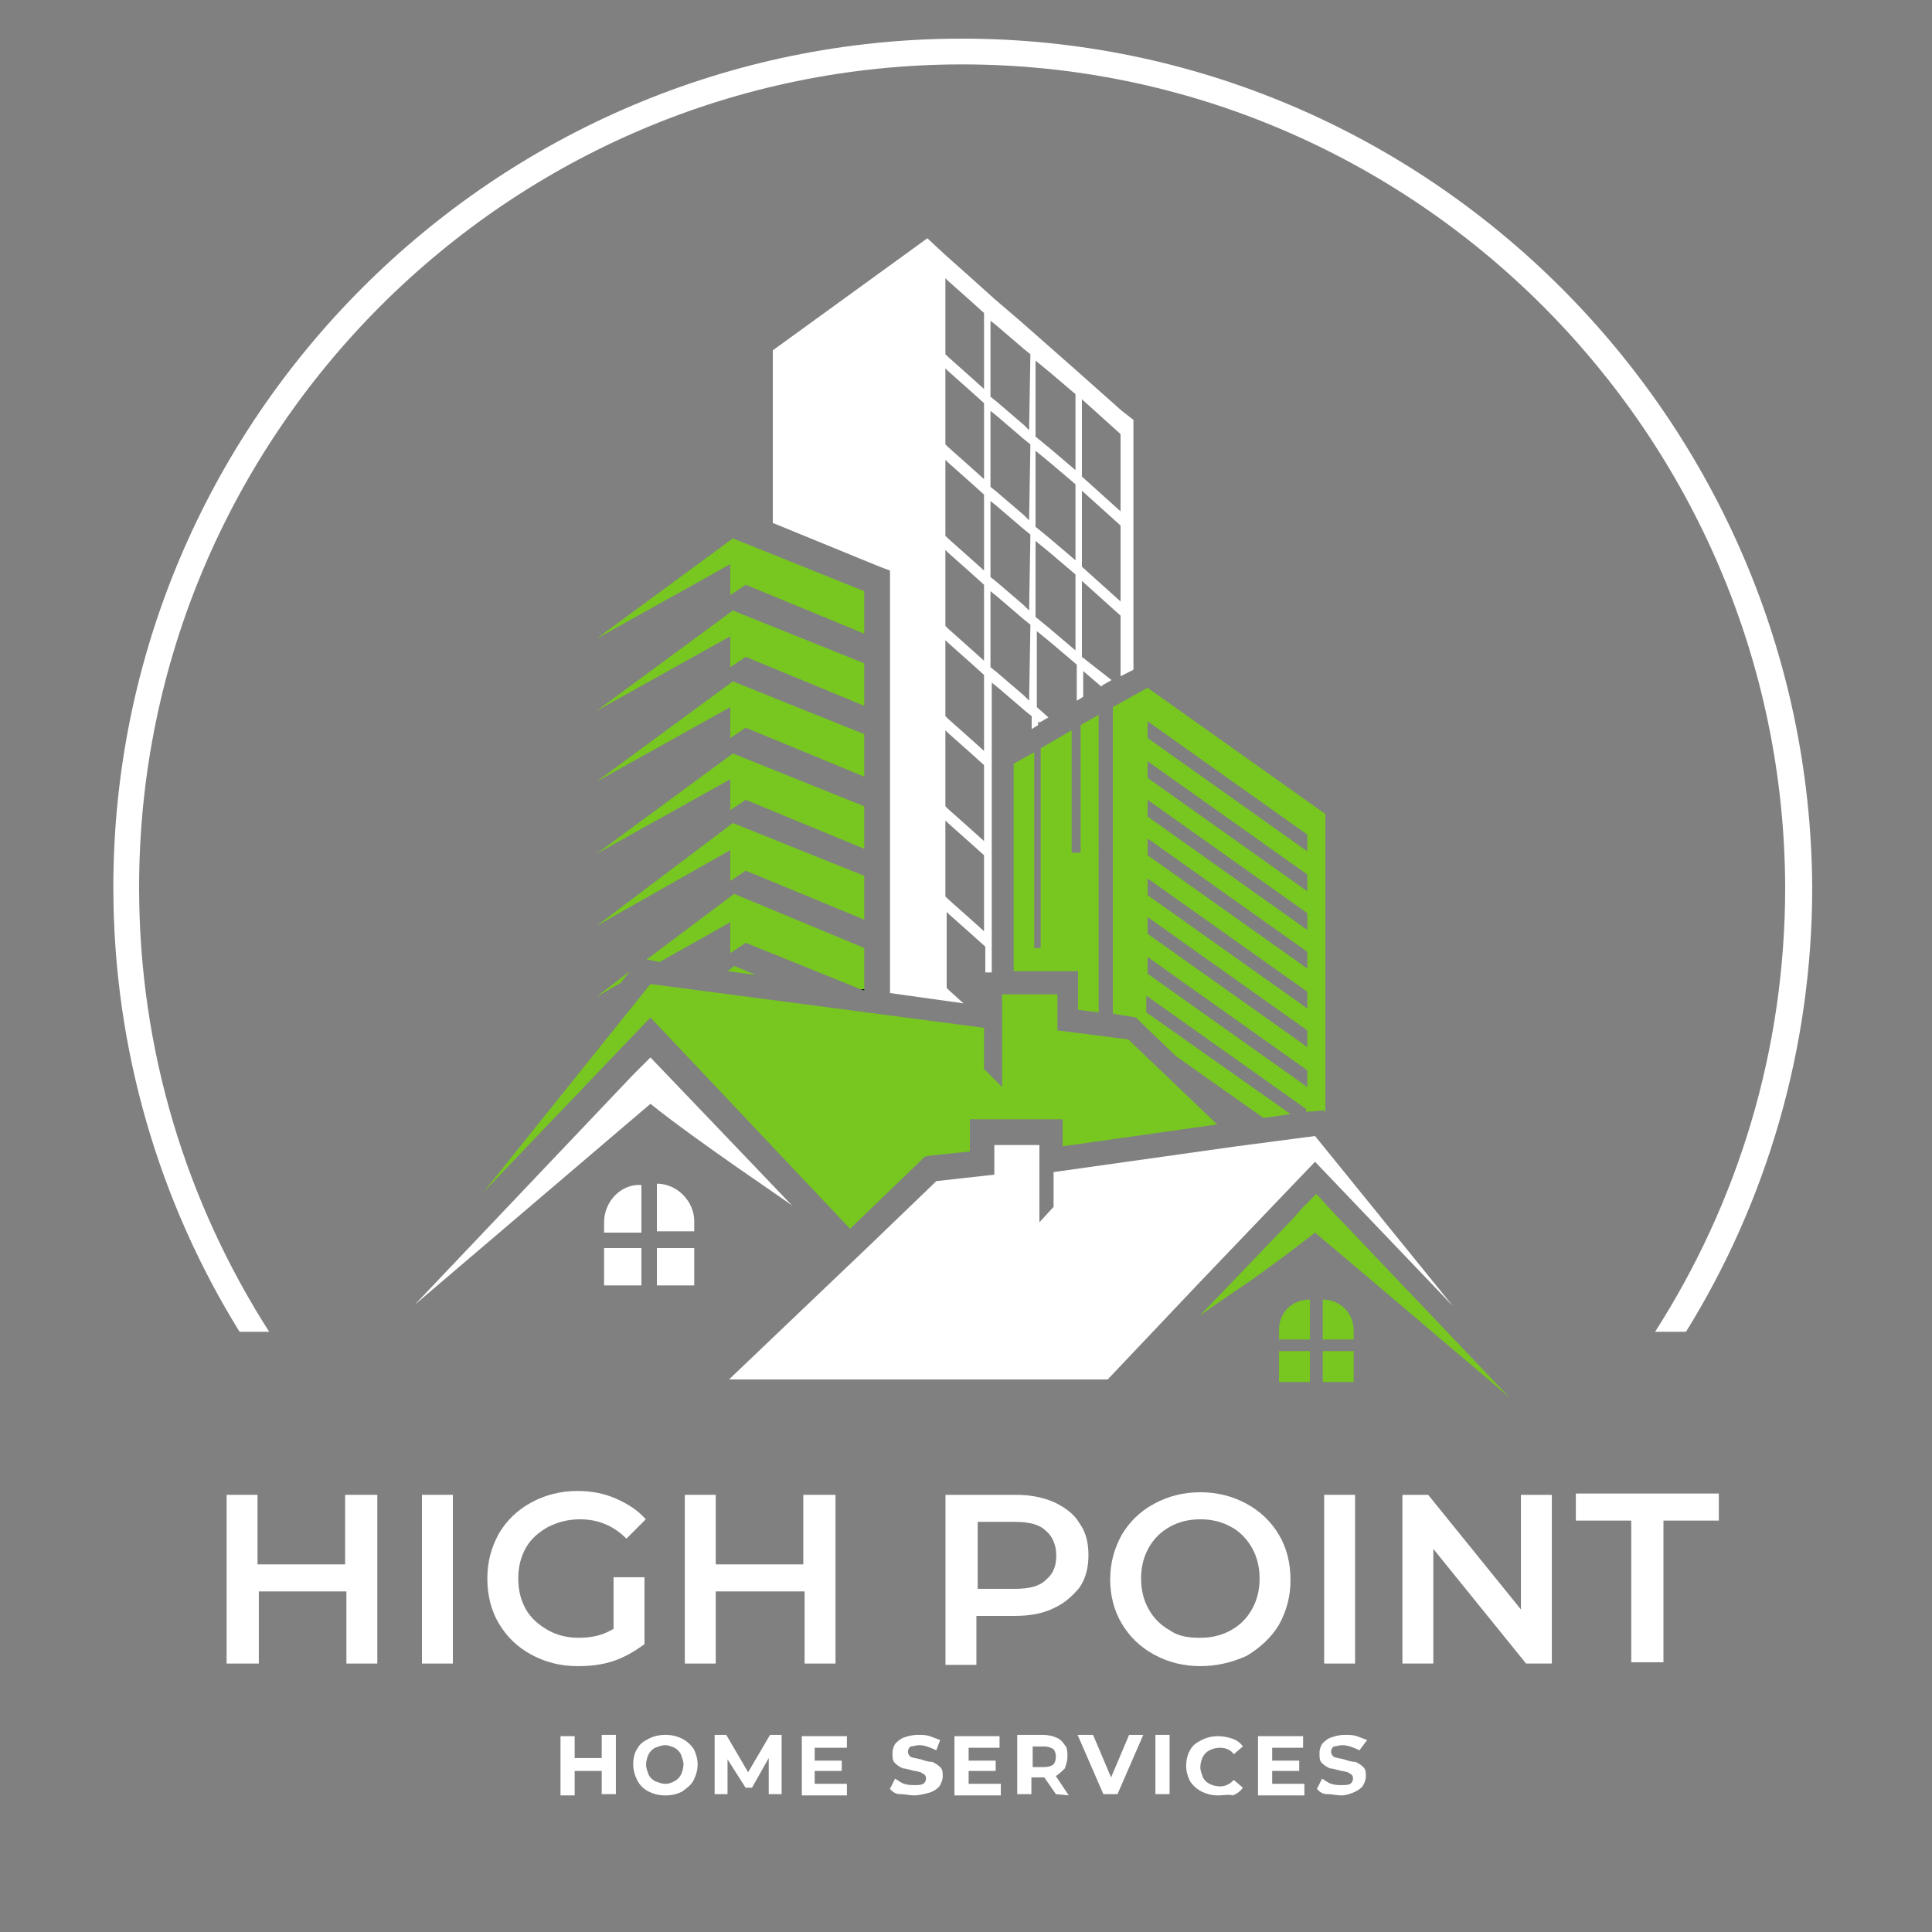 <?xml version="1.0" encoding="utf-8"?>
<!-- Generator: Adobe Illustrator 24.3.0, SVG Export Plug-In . SVG Version: 6.00 Build 0)  -->
<svg version="1.1" id="Layer_1" xmlns="http://www.w3.org/2000/svg" xmlns:xlink="http://www.w3.org/1999/xlink" x="0px" y="0px"
	 viewBox="0 0 150 150" style="enable-background:new 0 0 150 150;" xml:space="preserve">
<rect x="0" y="0" width="150" height="150" fill="#808080" stroke="none"/>
<style type="text/css">
	.st0{fill:#FFFFFF;}
	.st1{fill:#77C720;}
	.st2{fill:none;}
</style>
<g>
	<g>
		<path class="st0" d="M74.7,3C38.4,3,8.8,32.6,8.8,68.9c0,12.6,3.6,24.5,9.8,34.5h2.3c-6.4-10-10.1-21.8-10.1-34.5
			C10.8,33.7,39.5,5,74.7,5c35.1,0,63.8,28.7,63.9,63.9c0,12.7-3.7,24.5-10.1,34.5h2.4c6.2-10,9.8-21.9,9.8-34.5
			C140.5,32.6,110.9,3,74.7,3z"/>
	</g>
</g>
<path class="st1" d="M101.5,66.1l-12.4-8.8V56l12.4,8.8V66.1z M101.5,69.2l-12.4-8.8v-1.3l12.4,8.8V69.2z M101.5,72.2l-12.4-8.8
	v-1.3l12.4,8.8V72.2z M101.5,75.2l-12.4-8.8v-1.3l12.4,8.8V75.2z M101.5,78.3l-12.4-8.8v-1.3l12.4,8.8V78.3z M101.5,81.3l-12.4-8.8
	v-1.3l12.4,8.8V81.3z M101.5,84.4l-12.4-8.8v-1.3l12.4,8.8V84.4z M89.1,53.4l-2.7,1.5v23.8l1.2,0.2l0.6,0.1l0.4,0.4l2.7,2.6l6.8,4.8
	l2.1-0.3L89,78.6v-1.3l12.4,8.8v0.2h0.4l1-0.1l0.1,0.2V63.2L89.1,53.4z M83.9,56.3v9.9h-0.7v-9.5l-2.4,1.4v15.5h-0.5V58.4l-1.6,0.9
	v16.1h5v3l1.6,0.2V55.5L83.9,56.3L83.9,56.3z"/>
<path d="M77.4,94.3L77.4,94.3l0.1,1.2l-0.1-0.1L76.9,95v-1.1L77.4,94.3L77.4,94.3z"/>
<g>
	<path class="st0" d="M87,39.7L84,37v-6l3,2.7V39.7z M87,46.7L84,44v-5.9l3,2.7V46.7z M83.5,36.5l-2-1.7l-1.1-0.9V28l1.1,0.9l2,1.7
		V36.5z M83.5,43.5l-2-1.7l-1.1-0.9V35l1.1,0.9l2,1.7V43.5z M83.5,50.5l-2-1.7l-1.1-0.9V42l1.1,0.9l2,1.7V50.5z M79.9,33.4L79.5,33
		l-2.1-1.8l-0.5-0.4v-5.9l0.5,0.4l2.1,1.8l0.5,0.4L79.9,33.4L79.9,33.4z M79.9,40.4L79.5,40l-2.1-1.8l-0.5-0.4v-5.9l0.5,0.4l2.1,1.8
		l0.5,0.4L79.9,40.4L79.9,40.4z M79.9,47.4L79.5,47l-2.1-1.8l-0.5-0.4v-5.9l0.5,0.4l2.1,1.8l0.5,0.4L79.9,47.4L79.9,47.4z
		 M79.9,54.4L79.5,54l-2.1-1.8l-0.5-0.4v-5.9l0.5,0.4l2.1,1.8l0.5,0.4L79.9,54.4L79.9,54.4z M76.4,30.2l-1-0.9l-1.8-1.6l-0.2-0.2
		v-5.9l0.2,0.2l1.8,1.6l1,0.9V30.2z M76.4,37.2l-1-0.9l-1.8-1.6l-0.2-0.2v-5.9l0.2,0.2l1.8,1.6l1,0.9V37.2z M76.4,44.3l-1-0.9
		l-1.8-1.6l-0.2-0.2v-5.9l0.2,0.2l1.8,1.6l1,0.9V44.3z M76.4,51.3l-1-0.9l-1.8-1.6l-0.2-0.2v-5.9l0.2,0.2l1.8,1.6l1,0.9V51.3z
		 M76.4,58.3l-1-0.9l-1.8-1.6l-0.2-0.2v-5.9l0.2,0.2l1.8,1.6l1,0.9V58.3z M76.4,65.3l-1-0.9l-1.8-1.6l-0.2-0.2v-5.9l0.2,0.2l1.8,1.6
		l1,0.9V65.3z M76.4,72.3l-1-0.9l-1.8-1.6l-0.2-0.2v-5.9l0.2,0.2l1.8,1.6l1,0.9V72.3z M87.1,31.9l-3.6-3.2L79.3,25l-2.1-1.8l-2-1.8
		l-1.8-1.6L72,18.5l-12,8.7v13.4l8.3,3.4l0.8,0.3v32.8l5.7,0.8l-1.1-1l-0.2-0.2v-5.9l0.2,0.2l1.8,1.6l1,0.9v2H77V74l0,0v-1.1l0,0V67
		l0,0v-1.1l0,0V60l0,0v-1.1l0,0V53l0.5,0.4l2.1,1.8l0.5,0.4v1l0.5-0.3V56l0.1,0.1l0.7-0.4l-0.9-0.8V49l1.1,0.9l2,1.7v2.8l0.5-0.3v-2
		l1.4,1.2l0.1-0.1l0.7-0.4L84,51v-5.9l3,2.7v4.7l1-0.5V32.6L87.1,31.9"/>
</g>
<path class="st1" d="M46.3,49.6l10.4-5.8v2.4l1.2-0.8l9.2,3.8v-3.3l-10.2-4.1L46.3,49.6"/>
<path class="st1" d="M46.3,55.2l10.4-5.8v2.4l1.2-0.8l9.2,3.8v-3.3l-10.2-4.1L46.3,55.2"/>
<path class="st1" d="M46.3,60.7l10.4-5.8v2.4l1.2-0.8l9.2,3.8V57l-10.2-4.1L46.3,60.7"/>
<path class="st1" d="M46.3,66.3l10.4-5.8v2.4l1.2-0.8l9.2,3.8v-3.3l-10.2-4.1L46.3,66.3"/>
<path class="st1" d="M46.3,71.9L56.7,66v2.4l1.2-0.8l9.2,3.8V68l-10.2-4.1L46.3,71.9"/>
<path class="st1" d="M46.3,77.4l2.6-2l-0.7,0.9L46.3,77.4z"/>
<path class="st1" d="M67.1,73.6v3.3l-0.3-0.1l-8.9-3.6L56.7,74v-2.4l-5.5,3.1l-0.4-0.1l-0.6-0.1l6.8-5.1L67.1,73.6"/>
<path class="st1" d="M58.7,75.7l-2.2-0.3L57,75L58.7,75.7z"/>
<rect x="32.2" y="81.3" class="st2" width="30.5" height="20"/>
<g>
	<path class="st0" d="M61.5,93.6c-0.2-0.2-7.4-5-11-7.9l-18.3,15.6l16.9-17.8l1.4-1.4l2.3,2.4L61.5,93.6L61.5,93.6z"/>
</g>
<path class="st1" d="M82.5,86.9h-7.2v2.5l-2.9,0.3l-0.6,0.1l-0.4,0.4L66,95.4L50.5,79l-13,13.6l13-16.2l25.9,3.4V83l1.4,1.4v-7.2
	h4.3V80l5.5,0.7l6.9,6.6l-12,1.7L82.5,86.9L82.5,86.9z"/>
<path class="st0" d="M46.9,94.9v0.8h2.9V92C48.2,91.9,46.9,93.3,46.9,94.9L46.9,94.9z"/>
<path class="st0" d="M51,91.9v3.7h2.9v-0.8C53.9,93.3,52.6,91.9,51,91.9L51,91.9z"/>
<path class="st0" d="M46.9,99.8h2.9v-2.9h-2.9V99.8L46.9,99.8z"/>
<path class="st0" d="M51,99.8h2.9v-2.9H51V99.8L51,99.8z"/>
<g>
	<path class="st1" d="M117.2,108.5l-10.6-9l-4.5-3.8c-1.4,1.1-3.4,2.6-5.1,3.8c-2.1,1.4-3.8,2.6-3.9,2.7l2.6-2.7l4.6-4.8l0.8-0.9
		l1.1-1.1l1.1,1.2L117.2,108.5L117.2,108.5z"/>
</g>
<path class="st0" d="M112.8,101.4l-10.7-11.2l-2.3,2.4l-6.6,6.9l-7.2,7.6H56.6l10.8-10.3l5.3-5.1l4.5-0.5v-2.3h3.5v6l1.1-1.2V91
	L96,89l6.1-0.8L112.8,101.4L112.8,101.4z"/>
<path class="st1" d="M105.1,103.3v0.7h-2.4v-3.1C104,100.9,105.1,101.9,105.1,103.3L105.1,103.3z"/>
<path class="st1" d="M101.7,100.9v3.1h-2.4v-0.7C99.3,101.9,100.3,100.9,101.7,100.9L101.7,100.9z"/>
<path class="st1" d="M105.1,107.3h-2.4v-2.4h2.4V107.3L105.1,107.3z"/>
<path class="st1" d="M101.7,107.3h-2.4v-2.4h2.4V107.3L101.7,107.3z"/>
<path d="M66.8,76.8l0.3,0.1v-0.1H66.8z"/>
<g>
	<g transform="translate(32.317, 104.495)">
		<g>
			<path class="st0" d="M15.5,30.2v4.6h-1.1V33h-2.1v1.9h-1.1v-4.6h1.1V32h2.1v-1.8H15.5z"/>
		</g>
	</g>
</g>
<g>
	<g transform="translate(36.663, 104.495)">
		<g>
			<path class="st0" d="M15,34.9c-0.5,0-0.9-0.1-1.3-0.3c-0.4-0.2-0.7-0.5-0.9-0.9s-0.3-0.8-0.3-1.2c0-0.5,0.1-0.9,0.3-1.2
				c0.2-0.4,0.5-0.6,0.9-0.8c0.4-0.2,0.8-0.3,1.3-0.3s0.9,0.1,1.3,0.3c0.4,0.2,0.7,0.5,0.9,0.8c0.2,0.4,0.3,0.8,0.3,1.2
				s-0.1,0.8-0.3,1.2c-0.2,0.4-0.5,0.6-0.9,0.9C15.9,34.8,15.5,34.9,15,34.9z M15,34c0.3,0,0.5-0.1,0.7-0.2c0.2-0.1,0.4-0.3,0.5-0.5
				s0.2-0.5,0.2-0.8s-0.1-0.5-0.2-0.8c-0.1-0.2-0.3-0.4-0.5-0.5S15.2,31,15,31c-0.3,0-0.5,0.1-0.8,0.2c-0.2,0.1-0.4,0.3-0.5,0.5
				s-0.2,0.5-0.2,0.8s0.1,0.5,0.2,0.8c0.1,0.2,0.3,0.4,0.5,0.5C14.5,33.9,14.7,34,15,34z"/>
		</g>
	</g>
</g>
<g>
	<g transform="translate(41.185, 104.495)">
		<g>
			<path class="st0" d="M18.5,34.8V32l-1.3,2.3h-0.5l-1.4-2.2v2.7h-1v-4.6h0.9l1.7,2.9l1.7-2.9h0.9v4.6H18.5z"/>
		</g>
	</g>
</g>
<g>
	<g transform="translate(46.253, 104.495)">
		<g>
			<path class="st0" d="M19.5,34v0.9H16v-4.6h3.5v0.9H17v1h2.1V33H17v1H19.5z"/>
		</g>
	</g>
</g>
<g>
	<g transform="translate(51.693, 104.495)">
		<g>
			<path class="st0" d="M19.3,34.9c-0.4,0-0.7-0.1-1.1-0.1s-0.6-0.2-0.8-0.4l0.4-0.8c0.2,0.1,0.4,0.3,0.7,0.4
				c0.3,0.1,0.6,0.1,0.8,0.1c0.3,0,0.5,0,0.7-0.1c0.1-0.1,0.2-0.2,0.2-0.4c0-0.1,0-0.2-0.1-0.3s-0.2-0.1-0.3-0.2
				c-0.1,0-0.3-0.1-0.5-0.1c-0.4-0.1-0.7-0.2-0.9-0.2c-0.2-0.1-0.4-0.2-0.6-0.4s-0.2-0.4-0.2-0.8c0-0.3,0.1-0.5,0.2-0.7
				c0.2-0.2,0.4-0.4,0.7-0.5c0.3-0.1,0.6-0.2,1.1-0.2c0.3,0,0.6,0,0.9,0.1s0.5,0.2,0.8,0.3L21,31.4c-0.4-0.2-0.9-0.4-1.3-0.4
				c-0.3,0-0.5,0.1-0.7,0.1c-0.1,0.1-0.2,0.2-0.2,0.4c0,0.2,0.1,0.3,0.2,0.4c0.2,0.1,0.4,0.1,0.8,0.2c0.3,0.1,0.6,0.2,0.9,0.2
				c0.2,0.1,0.4,0.2,0.6,0.4s0.2,0.4,0.2,0.7s-0.1,0.5-0.2,0.7s-0.4,0.4-0.6,0.5S19.7,34.9,19.3,34.9z"/>
		</g>
	</g>
</g>
<g>
	<g transform="translate(55.204, 104.495)">
		<g>
			<path class="st0" d="M22.5,34v0.9h-3.6v-4.6h3.5v0.9H20v1h2.1V33H20v1H22.5z"/>
		</g>
	</g>
</g>
<g>
	<g transform="translate(58.877, 104.495)">
		<g>
			<path class="st0" d="M23.1,34.8l-0.9-1.3h-1v1.3h-1.1v-4.6h2c0.4,0,0.8,0.1,1,0.2c0.3,0.1,0.5,0.3,0.7,0.6
				c0.2,0.2,0.2,0.6,0.2,0.9c0,0.3-0.1,0.6-0.2,0.9c-0.2,0.2-0.4,0.4-0.7,0.6l1,1.5L23.1,34.8L23.1,34.8z M23.1,31.9
				c0-0.3-0.1-0.5-0.2-0.6c-0.2-0.1-0.4-0.2-0.7-0.2h-0.9v1.6h0.9c0.3,0,0.6-0.1,0.7-0.2C23,32.4,23.1,32.2,23.1,31.9z"/>
		</g>
	</g>
</g>
<g>
	<g transform="translate(62.864, 104.495)">
		<g>
			<path class="st0" d="M25.9,30.2l-2,4.6h-1.1l-2-4.6H22l1.4,3.3l1.4-3.3H25.9z"/>
		</g>
	</g>
</g>
<g>
	<g transform="translate(66.906, 104.495)">
		<g>
			<path class="st0" d="M22.8,30.2h1.1v4.6h-1.1V30.2z"/>
		</g>
	</g>
</g>
<g>
	<g transform="translate(68.894, 104.495)">
		<g>
			<path class="st0" d="M25.7,34.9c-0.5,0-0.9-0.1-1.3-0.3s-0.7-0.5-0.9-0.8c-0.2-0.4-0.3-0.8-0.3-1.2s0.1-0.9,0.3-1.2
				c0.2-0.4,0.5-0.6,0.9-0.8c0.4-0.2,0.8-0.3,1.3-0.3c0.4,0,0.8,0.1,1.1,0.2c0.3,0.1,0.6,0.3,0.8,0.6l-0.7,0.6
				c-0.3-0.4-0.7-0.5-1.1-0.5c-0.3,0-0.6,0.1-0.8,0.2c-0.2,0.1-0.4,0.3-0.5,0.5s-0.2,0.5-0.2,0.8s0.1,0.5,0.2,0.8
				c0.1,0.2,0.3,0.4,0.5,0.5s0.5,0.2,0.8,0.2c0.5,0,0.8-0.2,1.1-0.5l0.7,0.6c-0.2,0.3-0.5,0.5-0.8,0.6
				C26.5,34.8,26.1,34.9,25.7,34.9z"/>
		</g>
	</g>
</g>
<g>
	<g transform="translate(72.872, 104.495)">
		<g>
			<path class="st0" d="M28.4,34v0.9h-3.6v-4.6h3.5v0.9h-2.4v1H28V33h-2.1v1H28.4z"/>
		</g>
	</g>
</g>
<g>
	<g transform="translate(76.545, 104.495)">
		<g>
			<path class="st0" d="M27.6,34.9c-0.4,0-0.7-0.1-1.1-0.1s-0.6-0.2-0.8-0.4l0.4-0.8c0.2,0.1,0.4,0.3,0.7,0.4
				c0.3,0.1,0.6,0.1,0.8,0.1c0.3,0,0.5,0,0.7-0.1c0.1-0.1,0.2-0.2,0.2-0.4c0-0.1,0-0.2-0.1-0.3s-0.2-0.1-0.3-0.2
				c-0.1,0-0.3-0.1-0.5-0.1c-0.4-0.1-0.7-0.2-0.9-0.2c-0.2-0.1-0.4-0.2-0.6-0.4s-0.2-0.4-0.2-0.8c0-0.3,0.1-0.5,0.2-0.7
				c0.2-0.2,0.4-0.4,0.7-0.5c0.3-0.1,0.6-0.2,1.1-0.2c0.3,0,0.6,0,0.9,0.1s0.5,0.2,0.8,0.3L29,31.4c-0.4-0.2-0.9-0.4-1.3-0.4
				c-0.3,0-0.5,0.1-0.7,0.1c-0.1,0.1-0.2,0.2-0.2,0.4c0,0.2,0.1,0.3,0.2,0.4c0.2,0.1,0.4,0.1,0.8,0.2c0.3,0.1,0.6,0.2,0.9,0.2
				c0.2,0.1,0.4,0.2,0.6,0.4s0.2,0.4,0.2,0.7s-0.1,0.5-0.2,0.7s-0.4,0.4-0.6,0.5S28,34.9,27.6,34.9z"/>
		</g>
	</g>
</g>
<g>
	<g transform="translate(11.895, 96.858)">
		<g>
			<path class="st0" d="M17.4,19.2v13.1H15v-5.6H8.2v5.6H5.7V19.2h2.4v5.4h6.8v-5.4H17.4z"/>
		</g>
	</g>
</g>
<g>
	<g transform="translate(23.261, 96.858)">
		<g>
			<path class="st0" d="M9.5,19.2h2.4v13.1H9.5V19.2z"/>
		</g>
	</g>
</g>
<g>
	<g transform="translate(27.737, 96.858)">
		<g>
			<path class="st0" d="M20,25.6h2.3v5.2c-0.7,0.5-1.5,1-2.4,1.3s-1.8,0.4-2.8,0.4c-1.3,0-2.5-0.3-3.6-0.9s-1.9-1.4-2.5-2.4
				s-0.9-2.2-0.9-3.5s0.3-2.4,0.9-3.5c0.6-1,1.4-1.8,2.5-2.4s2.3-0.9,3.6-0.9c1.1,0,2.1,0.2,3,0.6s1.7,0.9,2.3,1.6l-1.5,1.5
				c-1-1-2.2-1.5-3.6-1.5c-0.9,0-1.7,0.2-2.5,0.6c-0.7,0.4-1.3,0.9-1.7,1.6s-0.6,1.5-0.6,2.4s0.2,1.7,0.6,2.4c0.4,0.7,1,1.2,1.7,1.6
				s1.5,0.6,2.4,0.6c1,0,1.9-0.2,2.7-0.7v-4C19.9,25.6,20,25.6,20,25.6z"/>
		</g>
	</g>
</g>
<g>
	<g transform="translate(38.569, 96.858)">
		<g>
			<path class="st0" d="M26.3,19.2v13.1h-2.4v-5.6H17v5.6h-2.4V19.2H17v5.4h6.8v-5.4H26.3z"/>
		</g>
	</g>
</g>
<g>
	<g transform="translate(53.807, 96.858)">
		<g>
			<path class="st0" d="M25.1,19.2c1.1,0,2.1,0.2,3,0.6c0.8,0.4,1.5,0.9,1.9,1.6c0.5,0.7,0.7,1.5,0.7,2.5c0,0.9-0.2,1.8-0.7,2.5
				c-0.5,0.6-1.1,1.2-2,1.6c-0.8,0.4-1.8,0.6-3,0.6h-3v3.8h-2.4V19.2H25.1z M25,26.5c1.1,0,1.9-0.2,2.4-0.7c0.6-0.5,0.8-1.1,0.8-1.9
				s-0.3-1.5-0.8-1.9c-0.5-0.5-1.3-0.7-2.4-0.7h-2.9v5.2H25z"/>
		</g>
	</g>
</g>
<g>
	<g transform="translate(63.994, 96.858)">
		<g>
			<path class="st0" d="M29.2,32.5c-1.3,0-2.5-0.3-3.6-0.9s-1.9-1.4-2.5-2.4s-0.9-2.2-0.9-3.4c0-1.3,0.3-2.4,0.9-3.5
				c0.6-1,1.4-1.8,2.5-2.4s2.3-0.9,3.6-0.9s2.5,0.3,3.6,0.9s1.9,1.4,2.5,2.4s0.9,2.2,0.9,3.5s-0.3,2.4-0.9,3.5
				c-0.6,1-1.5,1.8-2.5,2.4C31.7,32.2,30.5,32.5,29.2,32.5z M29.2,30.3c0.9,0,1.7-0.2,2.4-0.6s1.2-0.9,1.6-1.6s0.6-1.5,0.6-2.4
				s-0.2-1.7-0.6-2.4c-0.4-0.7-1-1.3-1.6-1.6c-0.7-0.4-1.5-0.6-2.4-0.6s-1.7,0.2-2.4,0.6c-0.7,0.4-1.2,0.9-1.6,1.6s-0.6,1.5-0.6,2.4
				s0.2,1.7,0.6,2.4c0.4,0.7,0.9,1.2,1.6,1.6C27.5,30.2,28.3,30.3,29.2,30.3z"/>
		</g>
	</g>
</g>
<g>
	<g transform="translate(75.808, 96.858)">
		<g>
			<path class="st0" d="M27,19.2h2.4v13.1H27V19.2z"/>
		</g>
	</g>
</g>
<g>
	<g transform="translate(80.284, 96.858)">
		<g>
			<path class="st0" d="M40.2,19.2v13.1h-2L31,23.4v8.9h-2.4V19.2h2l7.2,8.9v-8.9H40.2z"/>
		</g>
	</g>
</g>
<g>
	<g transform="translate(91.65, 96.858)">
		<g>
			<path class="st0" d="M35,21.2h-4.3v-2.1h11.1v2.1h-4.3v11H35V21.2z"/>
		</g>
	</g>
</g>
</svg>

